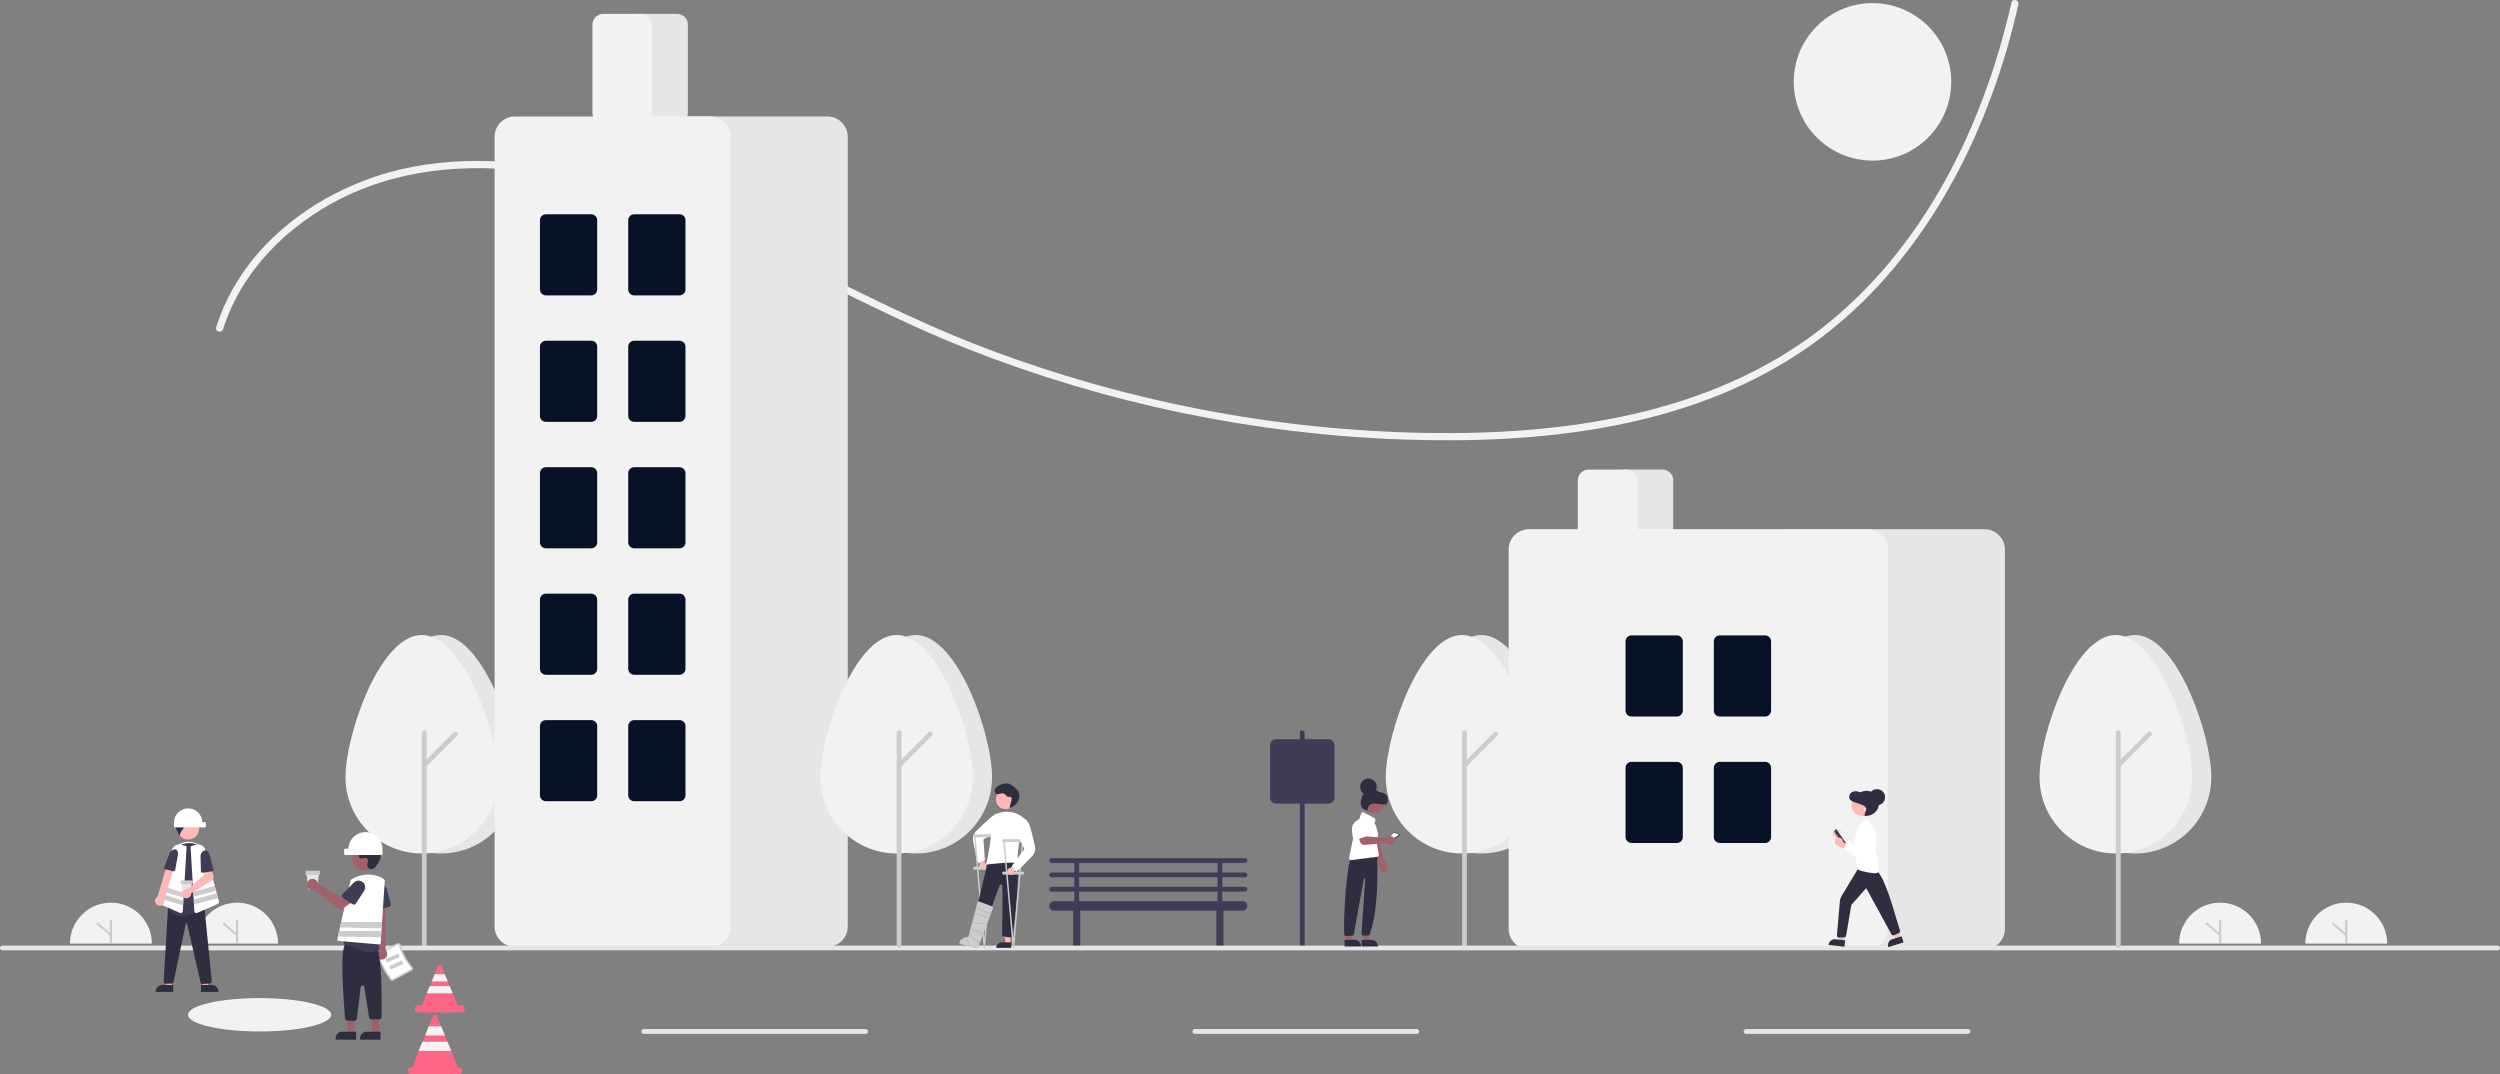 <?xml version="1.0" encoding="UTF-8"?>
<svg id="Layer_1" data-name="Layer 1" xmlns="http://www.w3.org/2000/svg" viewBox="0 0 1047.8 450.31">
  <rect x="0" y="0" width="1047.8" height="450.31" fill="#808080" stroke="none"/>
  <defs>
    <style>
      .cls-1 {
        fill: #2f2e41;
      }

      .cls-2 {
        fill: #fff;
      }

      .cls-3 {
        fill: #3f3d56;
      }

      .cls-4 {
        fill: #e6e6e6;
      }

      .cls-5 {
        fill: #081226;
      }

      .cls-6 {
        fill: #ffb8b8;
      }

      .cls-7 {
        fill: #a0616a;
      }

      .cls-8 {
        fill: #ccc;
      }

      .cls-9 {
        fill: #ff6584;
      }

      .cls-10 {
        fill: #b3b3b3;
      }

      .cls-11 {
        fill: #f2f2f2;
      }
    </style>
  </defs>
  <path class="cls-11" d="M29.32,395.47c0-9.48,7.7-17.16,17.18-17.15,9.47,0,17.15,7.68,17.15,17.15"/>
  <path class="cls-8" d="M46.49,395.47c-.26,0-.46-.21-.46-.46v-9.05c0-.26,.21-.46,.46-.47s.46,.21,.47,.46h0v9.05c0,.26-.21,.46-.46,.46Z"/>
  <path class="cls-8" d="M46.48,392.37c-.11,0-.22-.04-.3-.11l-5.57-4.78c-.2-.16-.22-.46-.06-.65,.16-.2,.46-.22,.65-.06,0,0,0,0,0,0l5.57,4.78c.19,.17,.22,.46,.05,.65-.09,.1-.22,.16-.35,.16h0Z"/>
  <path class="cls-11" d="M82.21,395.47c0-9.48,7.7-17.16,17.18-17.15,9.47,0,17.14,7.68,17.15,17.15"/>
  <path class="cls-8" d="M99.37,395.47c-.26,0-.46-.21-.46-.46v-9.05c0-.26,.21-.46,.47-.46,.26,0,.46,.21,.46,.46v9.05c0,.26-.21,.46-.46,.46Z"/>
  <path class="cls-8" d="M99.37,392.37c-.11,0-.22-.04-.3-.11l-5.57-4.78c-.2-.16-.22-.46-.06-.65,.16-.2,.46-.22,.65-.06,0,0,0,0,0,0l5.57,4.78c.19,.17,.22,.46,.05,.65-.09,.1-.22,.16-.35,.16h0Z"/>
  <circle class="cls-11" cx="784.8" cy="34.31" r="33"/>
  <ellipse class="cls-11" cx="108.8" cy="425.31" rx="30" ry="7"/>
  <path class="cls-11" d="M93.48,137.96c7.87-24.57,27.08-43.62,49.86-54.95,27.03-13.45,58.1-14.97,87.45-9.74,31.69,5.65,61.3,18.67,89.97,32.88,28.12,13.94,55.78,28.66,85.02,40.18,58.38,22.97,120.25,35.78,182.95,37.9,56.43,1.88,116.77-4.3,165.08-36.02,44.27-29.06,72.44-77.01,87.12-126.98,1.88-6.4,3.55-12.85,5.01-19.36,.43-1.88-2.47-2.68-2.89-.8-11.84,52.19-37.07,103.77-80.2,137.03-46.64,35.98-107.85,44.3-165.14,43.35-63.38-1.11-126.09-13.21-185.33-35.76-29.99-11.42-58.3-26.25-86.96-40.56-28.03-14-56.86-27.11-87.68-33.56-28.15-5.9-58.29-6.26-85.43,4.24-22.35,8.64-42.72,24.04-54.65,45.1-2.91,5.16-5.28,10.61-7.07,16.26-.59,1.84,2.31,2.63,2.89,.8h0Z"/>
  <path class="cls-3" d="M521.78,367.68c.55,0,1-.45,1-1s-.45-1-1-1h-9.5v-4h9.5c.55,0,1-.45,1-1s-.45-1-1-1h-81c-.55,0-1,.45-1,1s.45,1,1,1h9.5v4h-9.5c-.55,0-1,.45-1,1s.45,1,1,1h9.5v4h-9.5c-.55,0-1,.45-1,1s.45,1,1,1h9.5v4h-8.5c-1.1,0-2,.9-2,2s.9,2,2,2h8.09c-.06,.16-.09,.33-.09,.5v14c0,.83,.67,1.5,1.5,1.5s1.5-.67,1.5-1.5v-14c0-.17-.03-.34-.09-.5h57.18c-.06,.16-.09,.33-.09,.5v14c0,.83,.67,1.5,1.5,1.5s1.5-.67,1.5-1.5v-14c0-.17-.03-.34-.09-.5h8.09c1.1,0,2-.9,2-2s-.9-2-2-2h-8.5v-4h9.5c.55,0,1-.45,1-1s-.45-1-1-1h-9.5v-4h9.5Zm-69.5-6h58v4h-58v-4Zm58,16h-58v-4h58v4Zm0-6h-58v-4h58v4Z"/>
  <path class="cls-4" d="M216.8,325.71c0-17.66-14.33-59.57-32-59.57s-32,41.91-32,59.57,14.33,32,32,32,32-14.33,32-32h0Z"/>
  <path class="cls-11" d="M208.8,325.71c0-17.66-14.33-59.57-32-59.57s-32,41.91-32,59.57,14.33,32,32,32,32-14.33,32-32h0Z"/>
  <path class="cls-8" d="M177.8,397.26c-.55,0-1-.45-1-1v-89.14c0-.55,.45-1,1-1s1,.45,1,1v89.14c0,.55-.45,1-1,1Z"/>
  <path class="cls-8" d="M177.8,321.73c-.55,0-1-.45-1-1,0-.27,.11-.52,.29-.71l13.08-13.08c.39-.39,1.02-.39,1.41,0s.39,1.02,0,1.41l-13.08,13.08c-.19,.19-.44,.29-.71,.29Z"/>
  <path class="cls-3" d="M545.8,397.26c-.55,0-1-.45-1-1v-89.14c0-.55,.45-1,1-1s1,.45,1,1v89.14c0,.55-.45,1-1,1Z"/>
  <path class="cls-4" d="M652.8,325.71c0-17.66-14.33-59.57-32-59.57s-32,41.91-32,59.57,14.33,32,32,32,32-14.33,32-32h0Z"/>
  <path class="cls-11" d="M644.8,325.71c0-17.66-14.33-59.57-32-59.57s-32,41.91-32,59.57,14.33,32,32,32,32-14.33,32-32h0Z"/>
  <path class="cls-8" d="M613.8,397.26c-.55,0-1-.45-1-1v-89.14c0-.55,.45-1,1-1s1,.45,1,1v89.14c0,.55-.45,1-1,1Z"/>
  <path class="cls-8" d="M613.8,321.73c-.55,0-1-.45-1-1,0-.27,.11-.52,.29-.71l13.08-13.08c.39-.39,1.02-.39,1.41,0s.39,1.02,0,1.41l-13.08,13.08c-.19,.19-.44,.29-.71,.29Z"/>
  <path class="cls-4" d="M283.8,51.81h-16c-2.48,0-4.5-2.02-4.5-4.5V10.31c0-2.48,2.02-4.5,4.5-4.5h16c2.48,0,4.5,2.02,4.5,4.5V47.31c0,2.48-2.02,4.5-4.5,4.5Z"/>
  <path class="cls-4" d="M346.8,396.81h-82c-4.69,0-8.49-3.81-8.5-8.5V57.31c0-4.69,3.81-8.49,8.5-8.5h82c4.69,0,8.49,3.81,8.5,8.5V388.31c0,4.69-3.81,8.49-8.5,8.5Z"/>
  <path class="cls-11" d="M297.8,396.81h-82c-4.69,0-8.49-3.81-8.5-8.5V57.31c0-4.69,3.81-8.49,8.5-8.5h82c4.69,0,8.49,3.81,8.5,8.5V388.31c0,4.69-3.81,8.49-8.5,8.5Z"/>
  <path class="cls-11" d="M268.8,51.81h-16c-2.48,0-4.5-2.02-4.5-4.5V10.31c0-2.48,2.02-4.5,4.5-4.5h16c2.48,0,4.5,2.02,4.5,4.5V47.31c0,2.48-2.02,4.5-4.5,4.5Z"/>
  <path class="cls-5" d="M247.8,123.81h-19c-1.38,0-2.5-1.12-2.5-2.5v-29c0-1.38,1.12-2.5,2.5-2.5h19c1.38,0,2.5,1.12,2.5,2.5v29c0,1.38-1.12,2.5-2.5,2.5Z"/>
  <path class="cls-5" d="M284.8,123.81h-19c-1.38,0-2.5-1.12-2.5-2.5v-29c0-1.38,1.12-2.5,2.5-2.5h19c1.38,0,2.5,1.12,2.5,2.5v29c0,1.38-1.12,2.5-2.5,2.5Z"/>
  <path class="cls-5" d="M247.8,176.81h-19c-1.38,0-2.5-1.12-2.5-2.5v-29c0-1.38,1.12-2.5,2.5-2.5h19c1.38,0,2.5,1.12,2.5,2.5v29c0,1.38-1.12,2.5-2.5,2.5Z"/>
  <path class="cls-5" d="M284.8,176.81h-19c-1.38,0-2.5-1.12-2.5-2.5v-29c0-1.38,1.12-2.5,2.5-2.5h19c1.38,0,2.5,1.12,2.5,2.5v29c0,1.38-1.12,2.5-2.5,2.5Z"/>
  <path class="cls-5" d="M247.8,229.81h-19c-1.38,0-2.5-1.12-2.5-2.5v-29c0-1.38,1.12-2.5,2.5-2.5h19c1.38,0,2.5,1.12,2.5,2.5v29c0,1.38-1.12,2.5-2.5,2.5Z"/>
  <path class="cls-5" d="M284.8,229.81h-19c-1.38,0-2.5-1.12-2.5-2.5v-29c0-1.38,1.12-2.5,2.5-2.5h19c1.38,0,2.5,1.12,2.5,2.5v29c0,1.38-1.12,2.5-2.5,2.5Z"/>
  <path class="cls-5" d="M247.8,282.81h-19c-1.38,0-2.5-1.12-2.5-2.5v-29c0-1.38,1.12-2.5,2.5-2.5h19c1.38,0,2.5,1.12,2.5,2.5v29c0,1.38-1.12,2.5-2.5,2.5Z"/>
  <path class="cls-5" d="M284.8,282.81h-19c-1.38,0-2.5-1.12-2.5-2.5v-29c0-1.38,1.12-2.5,2.5-2.5h19c1.38,0,2.5,1.12,2.5,2.5v29c0,1.38-1.12,2.5-2.5,2.5Z"/>
  <path class="cls-5" d="M247.8,335.81h-19c-1.38,0-2.5-1.12-2.5-2.5v-29c0-1.38,1.12-2.5,2.5-2.5h19c1.38,0,2.5,1.12,2.5,2.5v29c0,1.38-1.12,2.5-2.5,2.5Z"/>
  <path class="cls-5" d="M284.8,335.81h-19c-1.38,0-2.5-1.12-2.5-2.5v-29c0-1.38,1.12-2.5,2.5-2.5h19c1.38,0,2.5,1.12,2.5,2.5v29c0,1.38-1.12,2.5-2.5,2.5Z"/>
  <path class="cls-4" d="M696.8,226.81h-16c-2.48,0-4.5-2.02-4.5-4.5v-21c0-2.48,2.02-4.5,4.5-4.5h16c2.48,0,4.5,2.02,4.5,4.5v21c0,2.48-2.02,4.5-4.5,4.5Z"/>
  <path class="cls-4" d="M831.8,397.81h-82c-4.69,0-8.49-3.81-8.5-8.5V230.31c0-4.69,3.81-8.49,8.5-8.5h82c4.69,0,8.49,3.81,8.5,8.5v159c0,4.69-3.81,8.49-8.5,8.5Z"/>
  <path class="cls-11" d="M782.8,397.81h-142c-4.69,0-8.49-3.81-8.5-8.5V230.31c0-4.69,3.81-8.49,8.5-8.5h142c4.69,0,8.49,3.81,8.5,8.5v159c0,4.69-3.81,8.49-8.5,8.5Z"/>
  <path class="cls-11" d="M681.8,226.81h-16c-2.48,0-4.5-2.02-4.5-4.5v-21c0-2.48,2.02-4.5,4.5-4.5h16c2.48,0,4.5,2.02,4.5,4.5v21c0,2.48-2.02,4.5-4.5,4.5Z"/>
  <path class="cls-5" d="M702.8,300.31h-19c-1.38,0-2.5-1.12-2.5-2.5v-29c0-1.38,1.12-2.5,2.5-2.5h19c1.38,0,2.5,1.12,2.5,2.5v29c0,1.38-1.12,2.5-2.5,2.5Z"/>
  <path class="cls-5" d="M739.8,300.31h-19c-1.38,0-2.5-1.12-2.5-2.5v-29c0-1.38,1.12-2.5,2.5-2.5h19c1.38,0,2.5,1.12,2.5,2.5v29c0,1.38-1.12,2.5-2.5,2.5Z"/>
  <path class="cls-5" d="M702.8,353.31h-19c-1.38,0-2.5-1.12-2.5-2.5v-29c0-1.38,1.12-2.5,2.5-2.5h19c1.38,0,2.5,1.12,2.5,2.5v29c0,1.38-1.12,2.5-2.5,2.5Z"/>
  <path class="cls-5" d="M739.8,353.31h-19c-1.38,0-2.5-1.12-2.5-2.5v-29c0-1.38,1.12-2.5,2.5-2.5h19c1.38,0,2.5,1.12,2.5,2.5v29c0,1.38-1.12,2.5-2.5,2.5Z"/>
  <path class="cls-4" d="M1046.8,398.31H1c-.55,0-1-.45-1-1s.45-1,1-1H1046.8c.55,0,1,.45,1,1s-.45,1-1,1Z"/>
  <path class="cls-4" d="M362.8,433.31h-93c-.55,0-1-.45-1-1s.45-1,1-1h93c.55,0,1,.45,1,1s-.45,1-1,1Z"/>
  <path class="cls-4" d="M593.8,433.31h-93c-.55,0-1-.45-1-1s.45-1,1-1h93c.55,0,1,.45,1,1s-.45,1-1,1Z"/>
  <path class="cls-4" d="M824.8,433.31h-93c-.55,0-1-.45-1-1s.45-1,1-1h93c.55,0,1,.45,1,1s-.45,1-1,1Z"/>
  <path class="cls-4" d="M415.8,325.71c0-17.66-14.33-59.57-32-59.57s-32,41.91-32,59.57,14.33,32,32,32,32-14.33,32-32h0Z"/>
  <path class="cls-11" d="M407.8,325.71c0-17.66-14.33-59.57-32-59.57s-32,41.91-32,59.57,14.33,32,32,32,32-14.33,32-32h0Z"/>
  <path class="cls-8" d="M376.8,397.26c-.55,0-1-.45-1-1v-89.14c0-.55,.45-1,1-1s1,.45,1,1v89.14c0,.55-.45,1-1,1Z"/>
  <path class="cls-8" d="M376.8,321.73c-.55,0-1-.45-1-1,0-.27,.11-.52,.29-.71l13.08-13.08c.39-.39,1.02-.39,1.41,0s.39,1.02,0,1.41l-13.08,13.08c-.19,.19-.44,.29-.71,.29Z"/>
  <path class="cls-4" d="M926.8,325.71c0-17.66-14.33-59.57-32-59.57s-32,41.91-32,59.57,14.33,32,32,32,32-14.33,32-32h0Z"/>
  <path class="cls-11" d="M918.8,325.71c0-17.66-14.33-59.57-32-59.57s-32,41.91-32,59.57,14.33,32,32,32,32-14.33,32-32h0Z"/>
  <path class="cls-8" d="M887.8,397.26c-.55,0-1-.45-1-1v-89.14c0-.55,.45-1,1-1s1,.45,1,1v89.14c0,.55-.45,1-1,1Z"/>
  <path class="cls-8" d="M887.8,321.73c-.55,0-1-.45-1-1,0-.27,.11-.52,.29-.71l13.08-13.08c.39-.39,1.02-.39,1.41,0s.39,1.02,0,1.41l-13.08,13.08c-.19,.19-.44,.29-.71,.29Z"/>
  <path class="cls-3" d="M556.8,336.81h-22c-1.38,0-2.5-1.12-2.5-2.5v-22c0-1.38,1.12-2.5,2.5-2.5h22c1.38,0,2.5,1.12,2.5,2.5v22c0,1.38-1.12,2.5-2.5,2.5Z"/>
  <path class="cls-6" d="M770.36,347.52c.91,.24,1.45,1.17,1.21,2.08-.03,.1-.06,.19-.1,.28l4.35,4.19-3.06,.69-3.66-4.09c-.83-.45-1.13-1.49-.68-2.32,.38-.69,1.18-1.04,1.95-.83h0Z"/>
  <path class="cls-2" d="M776.48,358.55l-5.36-5.03c-.31-.29-.32-.77-.03-1.08,0,0,0,0,.01-.01l1.1-1.11c.27-.27,.7-.3,1-.07l4.49,3.44,2.8-6.8c.45-1.08,1.69-1.6,2.77-1.15,.04,.02,.08,.04,.12,.06h0c.84,.41,1.32,1.32,1.16,2.25-.51,3.09-3.59,7.18-5.38,9.35-.5,.6-1.33,.83-2.07,.55-.23-.09-.44-.22-.62-.39Z"/>
  <path class="cls-2" d="M773.47,353.67l-3.95-5.73c-.11-.15-.07-.36,.09-.47l.16-.11c.15-.11,.36-.07,.47,.09l3.95,5.73c.11,.15,.07,.36-.09,.47,0,0,0,0,0,0l-.16,.11c-.15,.11-.36,.07-.47-.09h0Z"/>
  <path class="cls-3" d="M772.36,353.71l-3.28-4.75c-.29-.42-.18-1,.24-1.29l.33-.23,4.33,6.28-.33,.23h0c-.42,.29-1,.18-1.29-.24Z"/>
  <polygon class="cls-6" points="772.76 394.74 770.7 394.51 770.97 386.49 773.67 386.8 772.76 394.74"/>
  <path class="cls-1" d="M773.05,396.8l-6.64-.77v-.08c.17-1.43,1.46-2.45,2.89-2.29h0l4.05,.47-.31,2.67Z"/>
  <polygon class="cls-6" points="796.7 393.22 794.72 393.83 791.42 386.49 794.34 385.58 796.7 393.22"/>
  <path class="cls-1" d="M797.8,394.99l-6.38,1.97-.02-.08c-.42-1.37,.34-2.83,1.72-3.25t0,0h0l3.9-1.2,.79,2.57Z"/>
  <path class="cls-1" d="M770.46,392.9c-.43-.13-.68-.59-.56-1.03l1.24-14.29c.06-.65,.26-1.28,.6-1.84l7.51-12.47,6.72,1.21,.04,.02c3.27,2,6.17,11.7,8.97,21.09,.44,1.46,.89,2.97,1.33,4.41,.17,.43-.03,.91-.46,1.09l-2.04,.86c-.4,.17-.86,0-1.07-.37l-10.46-19.16s-.08-.08-.13-.09c-.05,0-.11,.01-.14,.06l-6.07,6.87-2.23,13.1v.03c-.18,.39-.6,.59-1.01,.48l-2.19,.04h-.01s-.04,0-.04,0Z"/>
  <path class="cls-2" d="M778.88,364.64h-.04s-.01-.06-.01-.06c-.03-.1-3.1-10.5-.34-17.13h0c.08-.16,2.01-3.87,4.26-4.25h.06s.73,1.35,.73,1.35c.23,.23,4.18,4.33,2.39,11.38,.16,.58,2.34,8.51,1.16,9.7-.43,.3-.96,.43-1.48,.37-2.28-.2-4.54-.65-6.72-1.36Z"/>
  <circle class="cls-1" cx="782.29" cy="336.67" r="5.24"/>
  <circle class="cls-6" cx="780.21" cy="337.73" r="4.15"/>
  <path class="cls-1" d="M782.88,341.77c-.38,.13-.84,.25-1.14-.03-.25-.33-.28-.78-.07-1.14,.22-.34,.39-.71,.52-1.09,.08-.59-.15-1.17-.62-1.54-.45-.34-.96-.6-1.5-.76l-2.91-1.03c-.76-.18-1.43-.61-1.9-1.23-.5-1.06-.11-2.34,.91-2.93,1-.5,2.17-.53,3.19-.06,.55,.26,1.12,.49,1.7,.68,1.16,.31,2.49,.03,3.51,.69,.88,.67,1.36,1.73,1.27,2.83-.09,1.09-.38,2.15-.85,3.13-.22,.6-.54,1.17-.95,1.67-.4,.49-1.02,.76-1.66,.72l.49,.1Z"/>
  <circle class="cls-1" cx="786.69" cy="334.13" r="3.38"/>
  <path class="cls-2" d="M781.11,339.04c0-.19,.15-.34,.34-.34s.34,.15,.34,.34c0,.14-.08,.26-.21,.31v.74c0,.07-.06,.13-.13,.13s-.13-.06-.13-.13h0v-.75c-.13-.05-.21-.18-.21-.31Z"/>
  <path class="cls-6" d="M770.57,351.07c.93-.09,1.77,.59,1.86,1.52,0,.1,.01,.2,0,.3l5.54,2.41-2.63,1.71-4.85-2.56c-.93-.13-1.58-1-1.45-1.94,.11-.78,.75-1.38,1.53-1.46Z"/>
  <path class="cls-2" d="M780.14,359.28l-6.78-2.85c-.39-.16-.57-.61-.41-1,0,0,0-.01,0-.02l.64-1.42c.16-.35,.55-.53,.92-.42l5.41,1.65,.26-7.35c.04-1.17,1.02-2.09,2.2-2.05,.05,0,.09,0,.14,0h0c.93,.09,1.7,.78,1.87,1.7,.6,3.08-.86,7.98-1.79,10.64-.26,.74-.96,1.24-1.74,1.24-.25,0-.49-.05-.72-.15Z"/>
  <path class="cls-2" d="M84.79,357.54h-10.39v-3.15c3.28-2.28,6.19-2.09,10.02,.19l.37,2.97Z"/>
  <polygon class="cls-6" points="72 413.54 69.73 413.54 69.39 404.77 72 404.77 72 413.54"/>
  <path class="cls-1" d="M72.58,415.75h-7.33v-.09c0-1.58,1.28-2.85,2.85-2.85h4.48s0,2.95,0,2.95Z"/>
  <polygon class="cls-6" points="84.81 413.54 87.08 413.54 87.42 404.77 84.81 404.77 84.81 413.54"/>
  <path class="cls-1" d="M84.23,412.8h4.48s0,0,0,0c1.58,0,2.85,1.28,2.85,2.85h0v.09h-7.33s0-2.95,0-2.95Z"/>
  <path class="cls-1" d="M84.87,412.42c-.39,0-.73-.27-.81-.65l-5.64-24.58c-.03-.13-.14-.22-.27-.22h0c-.13,0-.25,.09-.27,.22l-5.18,24.42c-.08,.38-.42,.66-.82,.66h-2.47c-.46,0-.83-.37-.83-.83,0-.02,0-.03,0-.05l1.84-30.95,.74-.22h.01s14.51,.13,14.51,.13l3.09,30.91c.04,.46-.29,.87-.75,.91,0,0,0,0-.01,0l-3.08,.25s-.04,0-.07,0Z"/>
  <circle class="cls-6" cx="78.87" cy="347.33" r="4.56"/>
  <path class="cls-3" d="M76.08,383.83c-.8,0-1.6-.1-2.36-.33-1.38-.41-2.52-1.38-3.16-2.67-.1-.19-.12-.41-.06-.62,.5-1.71,2.93-10.63,1.38-17.71-.44-1.99-.06-4.07,1.07-5.77,1.1-1.69,2.83-2.85,4.81-3.23h0c.26-.05,.52-.09,.77-.12,2.19-.27,4.38,.45,5.98,1.97,1.65,1.55,2.52,3.75,2.38,6l-1.19,19.1c-.02,.29-.19,.55-.44,.69-1.37,.72-5.49,2.7-9.17,2.7Z"/>
  <path class="cls-1" d="M84.02,343.98c-.98-2.45-3.53-3.89-6.13-3.45l1.44,1.16c-1.78,.06-3.66-.07-4.94,1.18,.41-.01,.94,.86,1.34,.85-.77,.05-1.46,.52-1.78,1.23-.31,.7-.38,1.48-.21,2.22,.46,1.1,.99,2.16,1.6,3.18-.05-1.81,3.51-6.13,5.26-5.68-.89,.33-1.65,.91-2.21,1.68,1.19-.6,2.53-.82,3.84-.63,.3,.07,.61,.09,.92,.05,.61-.12,1-.71,.88-1.31-.03-.17-.11-.33-.22-.47h.21Z"/>
  <path class="cls-2" d="M75.77,382.68c-.12,0-.23-.02-.33-.07l-8.64-3.77c-.38-.16-.58-.58-.47-.98l5.72-21.61c.44-1.67,2.15-2.67,3.82-2.22,.02,0,.04,.01,.06,.02l2.29,.65-1.61,27.2c-.02,.27-.17,.52-.4,.66-.13,.08-.28,.12-.43,.12Z"/>
  <path class="cls-2" d="M91.77,377.86l-.38-1.43-.55-2.08-.27-1-.55-2.08-3.97-15.02c-.44-1.67-2.15-2.66-3.82-2.23-.02,0-.04,.01-.07,.02l-2.29,.65,1.13,19.13,.12,2,.07,1.26h0s.12,1.99,.12,1.99l.17,2.82c.03,.44,.39,.78,.83,.79,.11,0,.23-.02,.33-.07l8.64-3.77c.38-.16,.58-.58,.47-.98Z"/>
  <polygon class="cls-8" points="90.57 373.34 81.12 375.82 81.01 373.82 90.02 371.26 90.57 373.34"/>
  <polygon class="cls-8" points="91.39 376.42 81.32 379.07 81.2 377.08 81.2 377.08 90.83 374.34 91.39 376.42"/>
  <polygon class="cls-8" points="76.96 374.25 76.85 376.21 67.58 373.45 68.12 371.4 76.96 374.25"/>
  <polygon class="cls-8" points="76.77 377.5 67.32 374.45 66.77 376.51 76.65 379.45 76.77 377.5"/>
  <path class="cls-6" d="M67.48,379.55c1.06-.28,1.7-1.37,1.42-2.43-.03-.11-.07-.22-.12-.33l4.44-13.95-3.15-.66-4.07,13.68c-.97,.53-1.33,1.74-.8,2.72,.44,.81,1.38,1.22,2.28,.98Z"/>
  <path class="cls-3" d="M73.36,355.98h0c.9,.09,1.41,1.11,1.19,2.38l-1.08,6.08c-.08,.46-.46,.82-.77,.74l-3.65-.91c-.28-.07-.38-.47-.23-.87l2.19-5.5c.3-1.07,1.24-1.83,2.34-1.91Z"/>
  <path class="cls-2" d="M78.86,338.81h0c3.21,0,5.83,2.55,5.93,5.75h1.12c.2,0,.37,.17,.37,.37v1.48c0,.2-.17,.37-.37,.37h-12.61c-.2,0-.37-.17-.37-.37v-1.67c0-3.28,2.66-5.93,5.93-5.93h0Z"/>
  <path class="cls-4" d="M79.57,375.49h-2.62c-.17,0-.32-.13-.34-.31l-.52-5.38h4.34l-.52,5.38c-.02,.17-.16,.31-.34,.31Z"/>
  <path class="cls-8" d="M80.42,370.49h-4.33c-.19,0-.34-.15-.34-.34v-.81c0-.19,.15-.34,.34-.34h4.33c.19,0,.34,.15,.34,.34v.81c0,.19-.15,.34-.34,.34Z"/>
  <path class="cls-6" d="M78.31,372.61c.1,.01,.2,.03,.3,.06l6.98-5.99-.41-2.2,3.24-1.05,1.1,3.82c.18,.63-.08,1.31-.63,1.66l-8.84,5.6c.02,1.08-.84,1.96-1.92,1.98-1.08,.02-1.96-.84-1.98-1.92s.84-1.96,1.92-1.98c.08,0,.16,0,.24,.01h0Z"/>
  <path class="cls-3" d="M85.61,356.48h0c.97-.27,1.93,.47,2.26,1.72l1.55,6.01c.12,.45-.11,.93-.46,.98l-4.14,.6c-.32,.05-.6-.28-.61-.71l-.16-5.92c-.13-1.14,.51-2.23,1.56-2.68Z"/>
  <path class="cls-4" d="M132.64,372.76h-3.15c-.21,0-.38-.16-.4-.37l-.63-6.46h5.22l-.63,6.46c-.02,.21-.2,.37-.4,.37Z"/>
  <path class="cls-8" d="M133.67,366.74h-5.2c-.22,0-.41-.18-.41-.41v-.98c0-.22,.18-.41,.41-.41h5.2c.22,0,.41,.18,.41,.41v.98c0,.22-.18,.41-.41,.41Z"/>
  <path class="cls-8" d="M163.58,410.71c-2.29-3.04-4.1-6.42-5.36-10.01-.15-.44,.04-.93,.45-1.15l7.83-4.2c.26-.14,.56-.15,.83-.03,.27,.12,.47,.36,.55,.64,.91,3.46,2.62,6.66,5,9.33,.2,.22,.28,.52,.23,.81-.05,.29-.23,.54-.49,.67l-7.83,4.2c-.41,.22-.93,.11-1.21-.26Z"/>
  <path class="cls-2" d="M164.12,410.3c.09,.11,.24,.14,.36,.07l7.83-4.2c.08-.04,.13-.11,.15-.2,.02-.09-.01-.18-.07-.25-2.45-2.75-4.21-6.05-5.15-9.61-.02-.09-.08-.16-.17-.2-.08-.04-.17-.03-.25,.01l-7.83,4.2c-.12,.07-.18,.21-.14,.34,1.24,3.53,3.02,6.84,5.27,9.83h0Z"/>
  <path class="cls-8" d="M167.02,401.33l-4.27,1.88c-.34,.15-.73,0-.88-.34l-.11-.24c-.15-.34,0-.73,.34-.88l4.27-1.88c.34-.15,.73,0,.88,.34l.11,.24c.15,.34,0,.73-.34,.88Z"/>
  <path class="cls-8" d="M168.58,404.23l-4.27,1.88c-.34,.15-.73,0-.88-.34l-.11-.24c-.15-.34,0-.73,.34-.88l4.27-1.88c.34-.15,.73,0,.88,.34l.11,.24c.15,.34,0,.73-.34,.88Z"/>
  <path class="cls-7" d="M158.57,401.82c-1.11-.72-1.43-2.2-.72-3.31,.08-.12,.16-.23,.26-.33l-1.8-25.53,5.18,.5,.14,25c.91,.97,.87,2.49-.1,3.4-.81,.76-2.04,.87-2.97,.27Z"/>
  <path class="cls-3" d="M157.49,381.22c-.25-.18-.4-.46-.41-.76l-.38-6.88c-.08-1.52,1.08-2.83,2.61-2.91,1.3-.07,2.48,.78,2.82,2.04l1.67,6.15c.14,.53-.17,1.08-.71,1.23l-4.74,1.29c-.29,.08-.6,.02-.85-.15Z"/>
  <polygon class="cls-7" points="148.66 433.2 145.93 433.2 144.63 422.66 148.66 422.66 148.66 433.2"/>
  <path class="cls-1" d="M143.37,432.42h5.88v3.32h-8.59v-.61c0-1.5,1.21-2.71,2.71-2.71h0Z"/>
  <polygon class="cls-7" points="158.91 433.2 156.18 433.2 154.88 422.66 158.91 422.66 158.91 433.2"/>
  <path class="cls-1" d="M153.62,432.42h5.88v3.32h-8.59v-.61c0-1.5,1.21-2.71,2.71-2.71h0Z"/>
  <path class="cls-1" d="M148.53,427.89l-3.01-.14c-.53-.03-.95-.46-.96-.99-.79-12.24-1.89-25.36-.21-30.43,0-.55,.44-1.01,1-1.01,.05,0,.1,0,.15,.01l12.03,1.75c.49,.07,.86,.49,.86,.98,1.54,6,1.61,16.89,1.55,28.19,0,.55-.44,1.01-1,1.01h-3.25c-.49,0-.92-.36-.99-.85l-2-12.72c-.07-.43-.47-.72-.89-.65-.35,.05-.61,.33-.65,.68l-1.59,13.28c-.06,.5-.49,.88-1,.88-.02,0-.03,0-.05,0Z"/>
  <path class="cls-3" d="M150.65,398.06c-1.76-1.03-3.7-1.7-5.72-1.96-.27-.03-.51-.16-.68-.37-.17-.21-.24-.49-.21-.76l2.88-21.4c.34-2.55,1.97-4.73,4.31-5.78,2.27-1.04,4.92-.84,7,.55,.1,.07,.2,.13,.29,.2,2.41,1.76,3.52,4.8,2.82,7.7-1.77,7.23-2.38,19.09-2.48,21.39-.02,.4-.27,.75-.65,.89-1.09,.4-2.24,.6-3.39,.6-1.46,0-2.89-.36-4.17-1.06Z"/>
  <circle class="cls-7" cx="153.06" cy="359.4" r="5.47"/>
  <path class="cls-1" d="M156.93,363.73c-.66,.72-1.78,.76-2.5,.09-.3-.28-.5-.66-.55-1.08-.01-.12,0-.23,0-.35,.2-.63,.32-1.29,.36-1.95-.02-.17-.09-.34-.19-.48-.81-1.09-2.72,.49-3.49-.5-.47-.6,.08-1.56-.28-2.23-.48-.89-1.89-.45-2.77-.94-.99-.54-.93-2.06-.28-2.98,.85-1.1,2.16-1.76,3.55-1.81,1.38-.03,2.75,.23,4.01,.78,1.49,.49,2.81,1.4,3.79,2.63,1.02,1.63,1.26,3.63,.65,5.46-.54,1.26-1.31,2.39-2.29,3.34Z"/>
  <path class="cls-2" d="M161.26,369.05c-.1-.45-.92-1.07-2.09-1.57-3.84-1.55-8.18-1.18-11.7,1-.25,.01-.46,.19-.51,.43l-3.96,17.5-.51,2.28-.34,1.51-.51,2.27-.27,1.21c-.07,.3,.12,.6,.42,.67,.02,0,.05,0,.07,.01l17.09,1.48s.03,0,.05,0c.29,0,.53-.23,.55-.52l.16-2.48,.17-2.65,.08-1.15,.17-2.64,1.14-17.34v-.02h0Z"/>
  <path class="cls-7" d="M133.23,370.15c.03,.12,.05,.24,.05,.37l9.57,5.52,2.33-1.34,2.48,3.25-4.98,3.55-10.92-8.61c-1.21,.45-2.56-.17-3-1.38s.17-2.56,1.38-3.01c1.21-.45,2.56,.17,3,1.38,.03,.09,.06,.18,.08,.28Z"/>
  <path class="cls-3" d="M143.19,375.57c-.03-.3,.07-.6,.29-.81l4.87-4.87c1.08-1.08,2.83-1.08,3.91,0,.92,.92,1.07,2.36,.36,3.46l-3.47,5.35c-.3,.46-.92,.6-1.39,.3l-4.12-2.68c-.25-.16-.42-.43-.45-.74Z"/>
  <polygon class="cls-8" points="160.13 386.42 159.96 389.07 142.49 388.7 143 386.42 160.13 386.42"/>
  <polygon class="cls-8" points="159.88 390.21 159.71 392.86 141.63 392.49 142.15 390.21 159.88 390.21"/>
  <path class="cls-2" d="M153.16,348.77h0c-3.85,0-7.01,3.06-7.12,6.91h-1.34c-.25,0-.45,.2-.45,.45v1.78c0,.25,.2,.45,.45,.45h15.15c.25,0,.45-.2,.45-.45h0v-2.01c0-3.94-3.19-7.13-7.13-7.13h0Z"/>
  <path class="cls-9" d="M193.3,421.31h-1.53c0-.19-2.06-5-2.06-5l-1.24-3-.82-2-1.24-3-1.42-3.45c-.09-.38-.47-.62-.85-.53-.26,.06-.47,.27-.53,.53l-1.42,3.45-1.24,3-.82,2-1.24,3s-2.05,4.81-2.06,5h-1.53c-.83,0-1.5,.67-1.5,1.5s.67,1.5,1.5,1.5h18c.83,0,1.5-.67,1.5-1.5s-.67-1.5-1.5-1.5Z"/>
  <path class="cls-9" d="M192.3,447.31h-.59c.05-.13-2.58-6.86-2.58-6.86l-1.58-3.85-1.06-2.58-1.58-3.85-1.72-4.17c-.12-.49-.61-.78-1.1-.66-.33,.08-.58,.34-.66,.66l-1.72,4.17-1.58,3.85-1.07,2.58-1.58,3.85s-2.62,6.73-2.57,6.86h-.61c-.83,0-1.5,.67-1.5,1.5s.67,1.5,1.5,1.5h20c.83,0,1.5-.67,1.5-1.5s-.67-1.5-1.5-1.5Z"/>
  <polygon class="cls-11" points="187.65 411.31 180.95 411.31 182.18 408.31 186.4 408.31 187.65 411.31"/>
  <polygon class="cls-11" points="189.71 416.31 178.88 416.31 180.12 413.31 188.46 413.31 189.71 416.31"/>
  <polygon class="cls-11" points="186.49 434.02 178.12 434.02 179.71 430.17 184.9 430.17 186.49 434.02"/>
  <polygon class="cls-11" points="189.12 440.45 175.48 440.45 177.05 436.6 187.54 436.6 189.12 440.45"/>
  <path class="cls-6" d="M412.98,364.05c.58-.58,.59-1.52,.01-2.1-.06-.06-.13-.12-.2-.17l-.75-4.95-3.08,.97,1.69,4.41c-.43,.7-.21,1.62,.5,2.05,.59,.36,1.35,.27,1.84-.22h0Z"/>
  <path class="cls-2" d="M409.81,361.73l-1.9-8.88c-.38-1.73,.17-3.53,1.45-4.75,2.43-2.34,5.56-5.3,6.64-6.07,1.01-.72,2.24-1.08,3.48-1.03h.03s1.64,1.55,1.64,1.55l-3.56,5.86-5.41,3.39,.6,8.7-2.97,1.22Z"/>
  <path class="cls-8" d="M408.49,349.66h7.98c.35,0,.63,.28,.63,.63h0c0,.35-.28,.63-.63,.63h-7.98c-.35,0-.63-.28-.63-.63h0c0-.35,.28-.63,.63-.63Z"/>
  <path class="cls-8" d="M408.49,363.27h7.98c.35,0,.63,.28,.63,.63h0c0,.35-.28,.63-.63,.63h-7.98c-.35,0-.63-.28-.63-.63h0c0-.35,.28-.63,.63-.63Z"/>
  <path class="cls-8" d="M412.55,397.37c-.16,0-.3-.12-.31-.29l-3.99-46.77c-.02-.17,.11-.32,.28-.34,.17-.02,.32,.11,.34,.28l3.67,43.21,3.57-43.21c.01-.17,.17-.3,.34-.28,.17,.01,.3,.17,.28,.34l-3.87,46.77c-.01,.16-.15,.29-.31,.29h0Z"/>
  <circle class="cls-6" cx="421.51" cy="335.03" r="4.1"/>
  <polygon class="cls-6" points="409.27 395.5 407.32 394.88 408.79 387.05 411.67 387.97 409.27 395.5"/>
  <path class="cls-1" d="M409.16,397.23l-6.28-2,.05-.16c.42-1.3,1.81-2.02,3.11-1.61l3.93,1.25-.8,2.52Z"/>
  <polygon class="cls-6" points="423.48 395.46 421.43 395.46 420.45 387.55 423.48 387.55 423.48 395.46"/>
  <path class="cls-1" d="M417.55,397.28h6.28v-2.33h-3.97c-1.28,0-2.32,1.04-2.32,2.32h0Z"/>
  <path class="cls-1" d="M423.41,392.89l-.69-.1c-.87-.05-1.73-.21-2.56-.48-.17-.07-.18-1.2-.08-7.55,.07-4.66,.17-10.45-.01-13.57-.02-.3-.28-.53-.58-.51-.21,.01-.39,.14-.47,.33-1.56,3.6-4.18,11.67-5.91,17-.6,1.86-1.08,3.32-1.38,4.2-.12,.34-.48,.54-.84,.45-1.43-.36-1.33-.51-3.36-1.03-.37-.09-.59-.46-.51-.83,.37-1.73,7.09-29.81,7.6-32.48,.07-.38,.44-.63,.82-.56,0,0,0,0,0,0,1.51,.3,2.43,.63,3.93,.94,1.61,.34,3.28,.69,4.91,1.01h0c.16,.03,.31,.12,.41,.25,.45,.48,1.01,.86,1.63,1.1,.43,.2-.54,.19-.17,.48,1.5,1.19-.66,25.35-1.96,30.81-.09,.35-.43,.58-.79,.53h0Z"/>
  <path class="cls-1" d="M423.25,338.62c-.24-1.02,.97-3.2,.73-4.22-.16-.69-1.78-.22-2.16-.82-.36-.63-1-1.03-1.72-1.09-.81,0-1.61,.59-2.38,.33-.76-.38-1.07-1.3-.69-2.06,0,0,0-.01,0-.02,.41-.72,1.05-1.28,1.82-1.6,1.21-.74,2.65-.98,4.04-.68,.79,.31,1.52,.76,2.14,1.34,.62,.46,1.17,1.01,1.62,1.64,.78,1.33,.8,2.97,.07,4.33-.75,1.33-1.94,2.36-3.37,2.9"/>
  <path class="cls-2" d="M413.18,362.28c.44-.74,1.12-4.21,1.94-10.03,.56-3.97,1.06-8.01,1.3-10.07,.04-.34,.25-.63,.56-.78,.16-.08,.32-.15,.47-.22,3.84-1.76,8.35-1.12,11.55,1.62l.02,.02v.02s.86,4.61-.88,7.7c-1.71,3.05-1.73,11.11-1.73,11.19v.1l-.1-.03c-2.66-.76-12.96,.57-13.06,.58l-.16,.02,.08-.14Z"/>
  <path class="cls-8" d="M420.69,351.7h7.98c.35,0,.63,.28,.63,.63h0c0,.35-.28,.63-.63,.63h-7.98c-.35,0-.63-.28-.63-.63h0c0-.35,.28-.63,.63-.63Z"/>
  <path class="cls-8" d="M420.69,365.31h7.98c.35,0,.63,.28,.63,.63h0c0,.35-.28,.63-.63,.63h-7.98c-.35,0-.63-.28-.63-.63h0c0-.35,.28-.63,.63-.63Z"/>
  <path class="cls-8" d="M424.75,397.53c-.16,0-.3-.12-.31-.29l-3.99-44.89c-.02-.17,.11-.32,.28-.34,.17-.02,.32,.11,.34,.28h0l3.67,41.34,3.57-41.33c.01-.17,.17-.3,.34-.28,.17,.01,.3,.17,.28,.34l-3.87,44.89c-.01,.16-.15,.29-.31,.29h0Z"/>
  <path class="cls-6" d="M422.18,365.5c-.18-.8,.33-1.59,1.13-1.77,.09-.02,.17-.03,.26-.03l3.32-3.74,2.06,2.49-3.82,2.79c-.02,.82-.71,1.48-1.53,1.45-.69-.02-1.28-.51-1.42-1.18h0Z"/>
  <path class="cls-2" d="M424.11,362.9l5.23-6.98-2.7-5.78,.2-6.86,2.21-.41h.02c1.07,.64,1.91,1.61,2.37,2.77,.49,1.23,1.51,5.41,2.28,8.7,.41,1.72-.11,3.53-1.36,4.78l-6.42,6.42-1.83-2.64Z"/>
  <path class="cls-8" d="M402.17,395.59l7.16,1.72c.29,.08,.59-.06,.71-.33l6.15-16.35c.05-.13,.06-.27,0-.4-.06-.14-.18-.25-.33-.31l-5.38-2.06c-.17-.07-.36-.06-.53,.03-.14,.07-.25,.2-.29,.35h0s-3.8,14.41-3.8,14.41h-.06c-1.18,.07-2.3,.54-3.18,1.33-.37,.45-.54,1.02-.46,1.6Z"/>
  <rect class="cls-10" x="410.45" y="383.64" width=".31" height="6.56" transform="translate(-17.41 754.5) rotate(-83.95)"/>
  <rect class="cls-10" x="409.19" y="387.44" width=".31" height="5.76" transform="translate(-114.57 603.47) rotate(-65.78)"/>
  <polygon class="cls-10" points="414.57 384.92 408.38 382.87 408.51 382.59 414.7 384.64 414.57 384.92"/>
  <polygon class="cls-10" points="415.2 383.51 409.01 380.52 409.13 380.24 415.33 383.23 415.2 383.51"/>
  <rect class="cls-10" x="408.21" y="390.54" width=".31" height="5.87" transform="translate(-156.05 448.41) rotate(-49.49)"/>
  <rect class="cls-10" x="405.57" y="392.58" width=".31" height="4.34" transform="translate(-126.81 202.8) rotate(-24.39)"/>
  <path class="cls-7" d="M579.47,365.36c-1-.23-1.63-1.23-1.39-2.24,.02-.11,.06-.21,.1-.31l-6.87-15.52,3.93-.99,5.52,15.56c.92,.47,1.29,1.6,.82,2.52-.39,.77-1.26,1.17-2.1,.97Z"/>
  <path class="cls-2" d="M572.59,352.16c-.22-.1-.39-.29-.46-.52l-1.2-4.02c-.55-1.16-.05-2.54,1.11-3.09,1.16-.55,2.54-.05,3.09,1.11l2.32,3.51c.25,.38,.15,.9-.24,1.16-.03,.02-.07,.04-.11,.06l-3.82,1.79c-.22,.1-.47,.11-.7,0Z"/>
  <path class="cls-3" d="M586.57,350.16l-4.21,2.98c-.11,.08-.26,.08-.37,0l-1.14-.85c-.14-.1-.17-.3-.07-.44,.01-.02,.03-.04,.05-.05l3.24-2.89c.09-.08,.21-.1,.32-.06l2.11,.75c.16,.06,.25,.24,.19,.41-.02,.06-.06,.11-.11,.15Z"/>
  <path class="cls-2" d="M586.23,349.88c.02-.06,0-.12-.07-.15l-1.9-.68s-.08,0-.11,.02l-2.92,2.61-.02,.02s-.02,.12,.02,.15c0,0,0,0,0,0l1.02,.77s.09,.03,.13,0l3.8-2.69s.03-.03,.04-.05Z"/>
  <polygon class="cls-7" points="571.21 394.63 573.34 394.63 574.35 386.43 571.21 386.43 571.21 394.63"/>
  <path class="cls-1" d="M570.67,393.93h4.19s0,0,0,0c1.47,0,2.67,1.19,2.67,2.67h0v.09h-6.86s0-2.75,0-2.75Z"/>
  <polygon class="cls-7" points="564.1 394.63 566.23 394.63 567.24 386.43 564.1 386.43 564.1 394.63"/>
  <path class="cls-1" d="M563.56,393.93h4.19s0,0,0,0c1.47,0,2.67,1.19,2.67,2.67h0v.09h-6.86s0-2.75,0-2.75Z"/>
  <path class="cls-1" d="M563.65,392.12c-.15-.17-.23-.38-.23-.6-.51-5.21,.87-32.63,4.06-34.97l.02-.02,9.33-1.61h0l.17,.17c.01,.24,1.71,24.27-2.97,36.53-.12,.3-.41,.5-.73,.5h-1.86c-.43,0-.78-.35-.78-.78,0-.02,0-.04,0-.06l1.51-22.96c.01-.14-.1-.27-.24-.28-.13-.01-.25,.08-.28,.2l-4.25,23.3c-.07,.34-.36,.59-.7,.61l-2.45,.18s-.04,0-.06,0c-.21,0-.4-.08-.55-.22Z"/>
  <circle class="cls-7" cx="575.92" cy="336.61" r="4.26"/>
  <path class="cls-2" d="M565.67,360.28c-.18-.18-.28-.43-.29-.68l1.74-8.14c-1.39-5.9,.46-7,2.54-8.12h-.01s.87-2.36,.87-2.36c.1-.39,.51-.63,.9-.52,.04,.01,.09,.03,.13,.05l4.44,2.36c.2,.11,.35,.3,.41,.52,.08,.23,.07,.49-.01,.72l-.33,.89c.85,1.13,2.16,5.61,.77,7.35l1.05,5.78c.05,.44-.23,.85-.65,.97l-10.94,1.4s-.09,.01-.13,.01c-.18,0-.36-.08-.49-.21Z"/>
  <path class="cls-7" d="M581.59,350.95c-.07,.07-.13,.14-.19,.21l-8.58-.59-.92-1.88-3.01,1.02,1.31,3.48c.22,.58,.79,.94,1.4,.9l9.76-.74c.59,.82,1.73,1,2.54,.41,.82-.59,1-1.73,.41-2.54s-1.73-1-2.54-.41c-.06,.04-.12,.09-.17,.14Z"/>
  <path class="cls-2" d="M572.5,350.59l-3.74,1.25c-.41,.14-.85-.09-.99-.49-.01-.04-.02-.07-.03-.11l-.68-3.87c-.37-1.14,.24-2.36,1.38-2.74s2.36,.24,2.74,1.38l1.77,3.49c.19,.38,.04,.85-.34,1.05-.03,.02-.07,.03-.11,.04h0Z"/>
  <circle class="cls-1" cx="573.53" cy="329.78" r="3.47"/>
  <path class="cls-1" d="M579.96,337.14c.34,.07,.68,.04,1-.08,.33-.19,.55-.52,.6-.9,.65-4.29-3.01-3.94-3.44-4.13-.27-.16-.53-.35-.76-.56-.61-.34-1.3-.49-1.99-.44-.82-.08-1.65,.03-2.42,.3-.68,.32-1.24,.84-1.61,1.49-.37,.65-.64,1.34-.8,2.07-.26,.82-.3,1.69-.14,2.54,.36,1.29,1.51,2.21,2.85,2.28-.22-1.04,.29-2.09,1.24-2.57,.73-.36,1.57-.46,2.36-.28,.52,.1,1.04,.17,1.57,.2,.52,.02,1.14,.05,1.55,.09Z"/>
  <path class="cls-11" d="M913.32,395.47c.01-9.48,7.71-17.16,17.19-17.14,9.46,.01,17.13,7.68,17.14,17.14"/>
  <path class="cls-8" d="M930.49,395.47c-.26,0-.46-.21-.46-.46v-9.05c0-.26,.21-.46,.47-.46,.26,0,.46,.21,.46,.46v9.05c0,.26-.21,.46-.46,.46Z"/>
  <path class="cls-8" d="M930.48,392.37c-.11,0-.22-.04-.3-.11l-5.57-4.78c-.2-.16-.22-.46-.06-.65s.46-.22,.65-.06c0,0,0,0,0,0l5.57,4.78c.19,.17,.22,.46,.05,.65-.09,.1-.22,.16-.35,.16h0Z"/>
  <path class="cls-11" d="M966.21,395.47c.01-9.48,7.71-17.16,17.19-17.14,9.46,.01,17.13,7.68,17.14,17.14"/>
  <path class="cls-8" d="M983.37,395.47c-.26,0-.46-.21-.46-.46h0v-9.05c0-.26,.21-.46,.47-.46,.26,0,.46,.21,.46,.46v9.05c0,.26-.21,.46-.46,.46Z"/>
  <path class="cls-8" d="M983.37,392.37c-.11,0-.22-.04-.3-.11l-5.57-4.78c-.2-.16-.22-.46-.06-.65s.46-.22,.65-.06c0,0,0,0,0,0l5.57,4.78c.19,.17,.22,.46,.05,.65-.09,.1-.22,.16-.35,.16h0Z"/>
</svg>